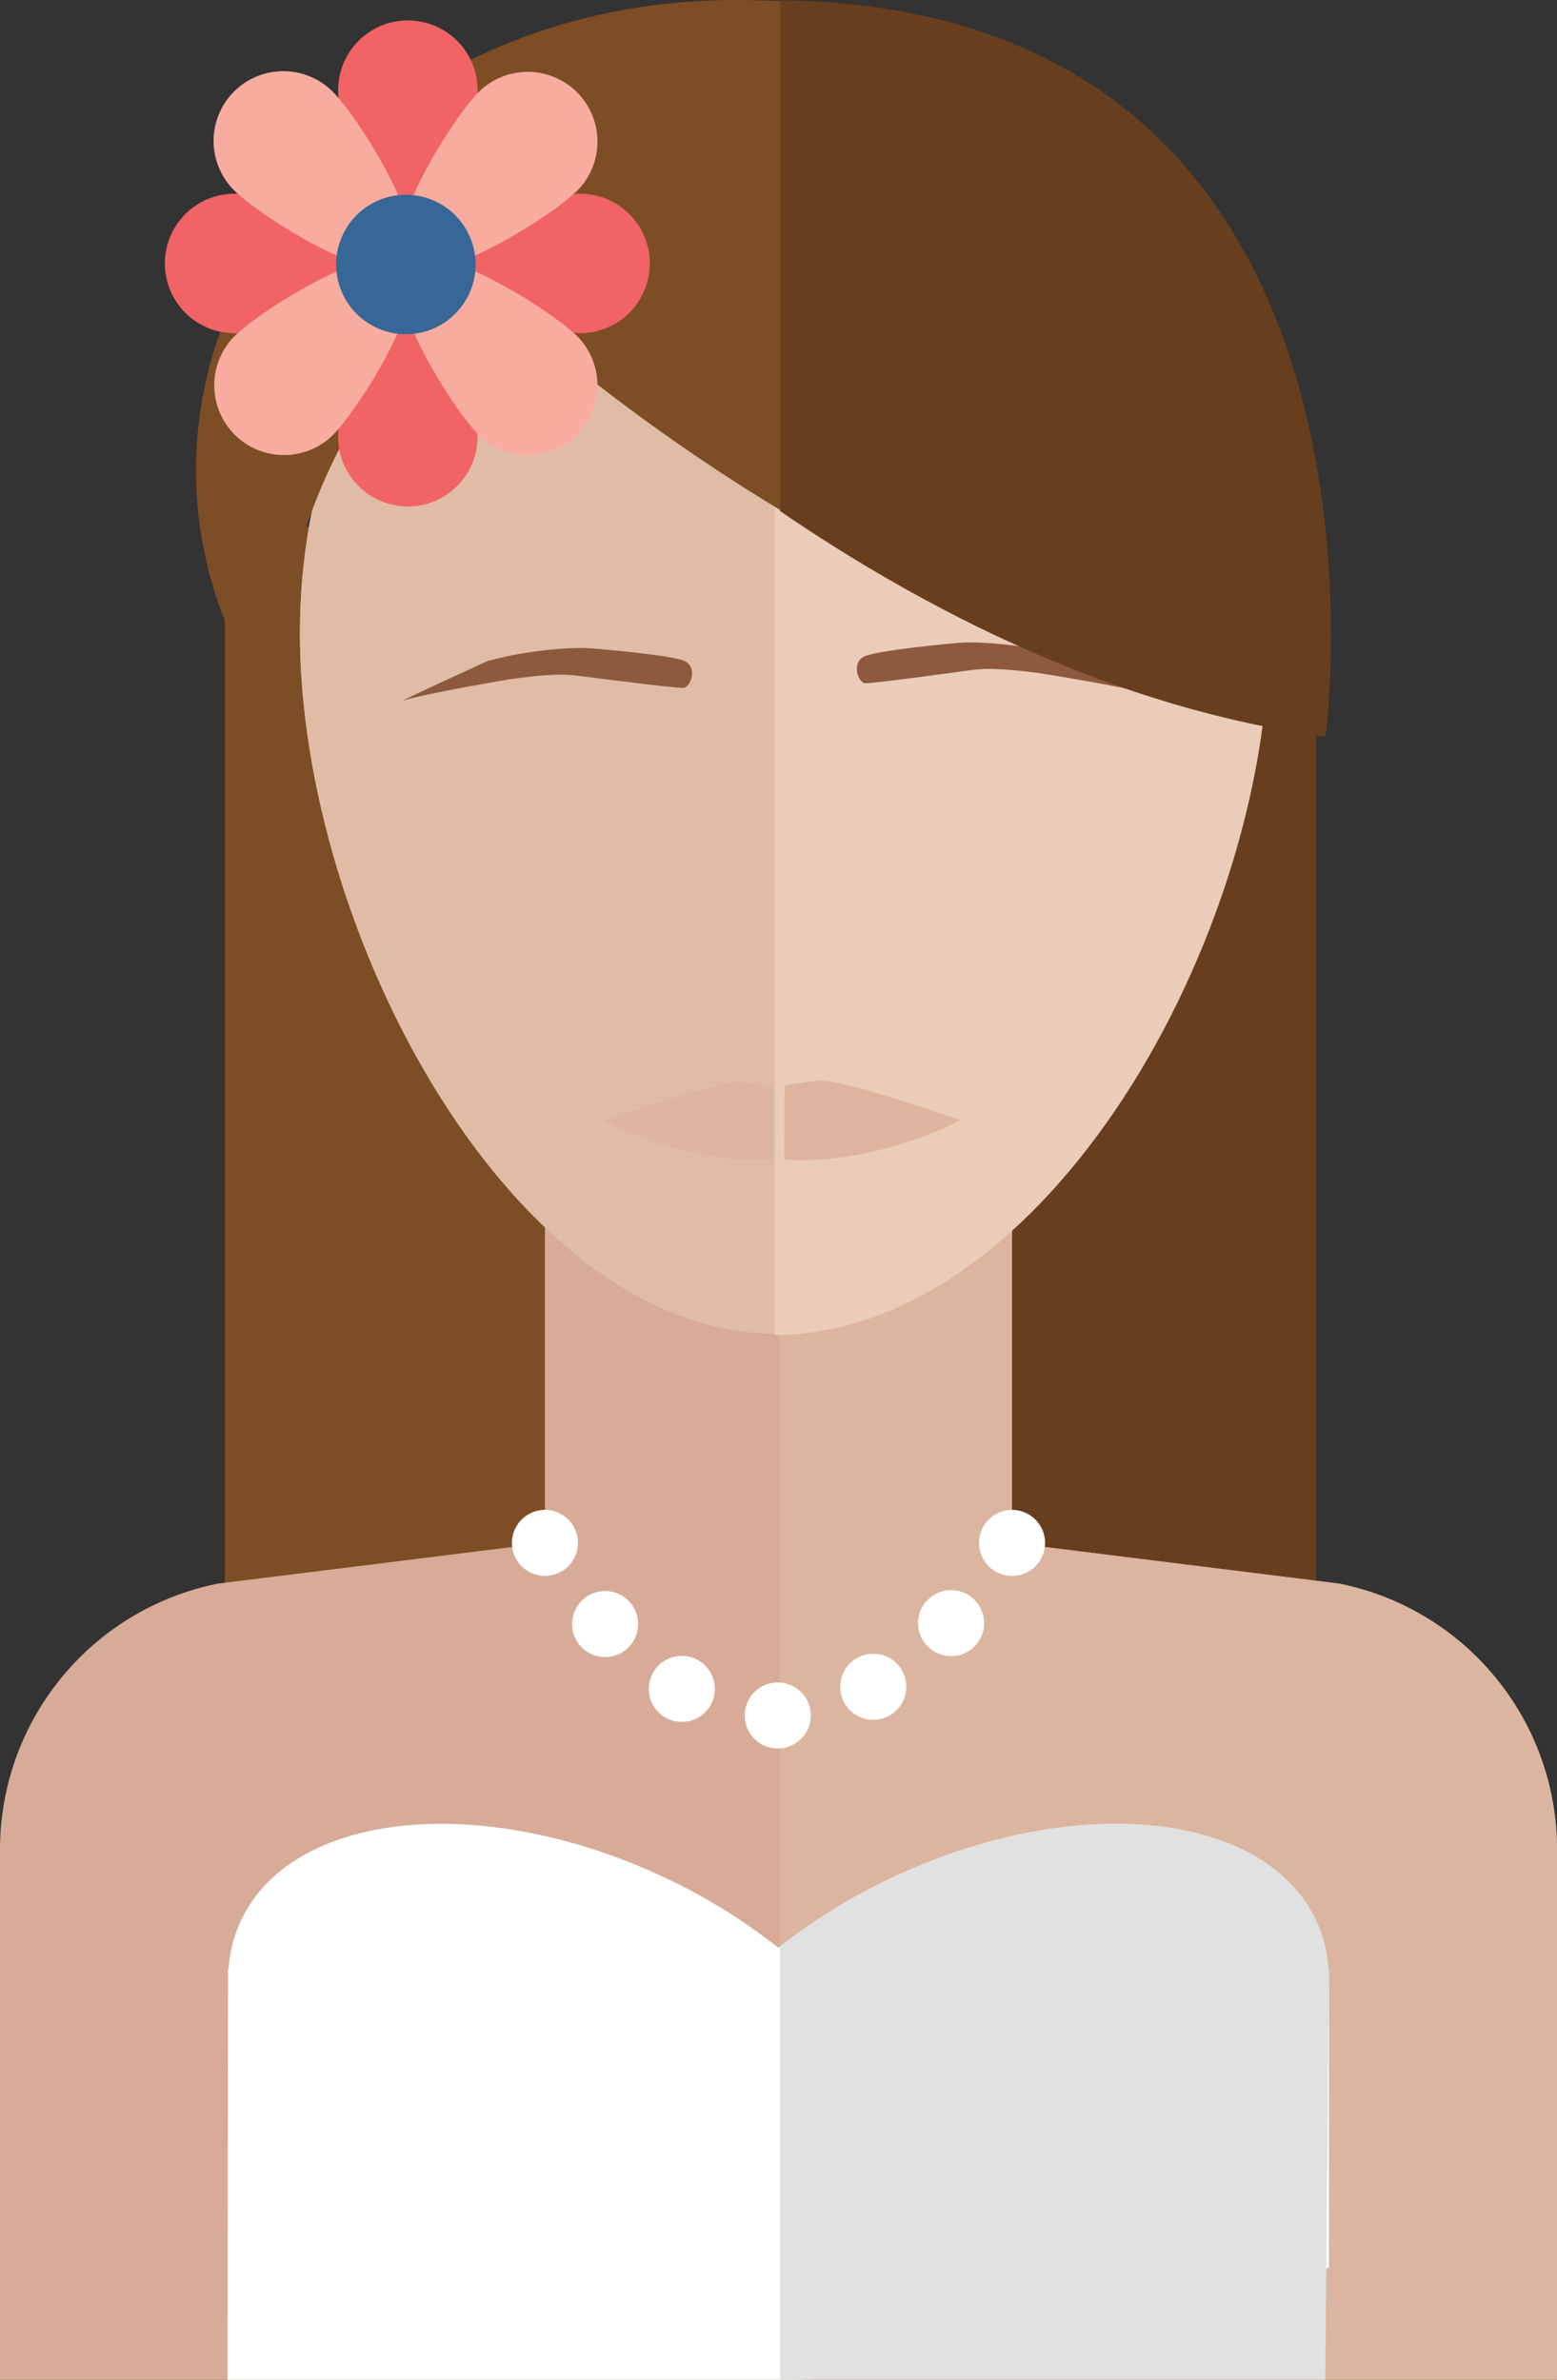 <svg xmlns="http://www.w3.org/2000/svg" width="98.1" height="149.922">
  <rect width="100%" height="100%" fill="#333333" stroke="none"/>
  <path fill="#7D4D25" d="M14.168 33.173h66.595v69.083H14.168z"/>
  <path fill="#683F1E" d="M49.15 41.717h33.779v66.487H49.15z"/>
  <path fill="#D7AB98" d="M84.36 99.764l-20.596-2.562V76.353h-29.43v20.849l-20.597 2.563A17.088 17.088 0 0 0 0 116.523v33.399c14.028 9.392 30.898 0 49.05 0s35.02-5.479 49.05-14.873v-18.527c0-8.147-5.75-15.161-13.74-16.758z"/>
  <path fill="#DBB59F" d="M98.1 116.522a17.092 17.092 0 0 0-13.739-16.759l-20.596-2.562V76.353H49.149v73.567c18.112-.02 34.947 9.377 48.95.002l.001-33.4z"/>
  <path fill="#D6C7A0" d="M79.035 39.876c0 18.961-13.462 44.145-30.069 44.145s-30.07-25.183-30.07-44.145c0-18.964 13.462-34.335 30.069-34.335s30.07 15.372 30.07 34.335z"/>
  <path fill="#E0BCA4" d="M48.967 5.541c-16.607 0-30.069 15.372-30.069 34.335 0 18.961 13.461 44.145 30.069 44.145.031 0 .061-.003.092-.004V5.543l-.092-.002z"/>
  <path fill="#EACCB8" d="M79.951 39.959c0-18.928-13.931-34.275-31.136-34.333v78.476c17.206-.094 31.136-25.215 31.136-44.143z"/>
  <path fill="#7D4D25" d="M29.859 17.564s23.403 23.268 52.707 26.87c0 0 6.512-44.434-36.224-44.434C20.094.001 3.61 24.919 17.244 44.885c0-.001-.612-16.062 12.615-27.321z"/>
  <path fill="#FFF" d="M82.915 120.988c-3.238-6.896-15.169-8.114-26.649-2.725a36.544 36.544 0 0 0-7.216 4.45 36.554 36.554 0 0 0-7.215-4.45c-11.48-5.39-23.412-4.171-26.65 2.725a8.66 8.66 0 0 0-.785 3.072h-.03l-.035 25.862c10.646 4.553 22.402 0 34.716 0 12.312 0 24.035-2.523 34.681-7.076V124.06H83.7a8.655 8.655 0 0 0-.785-3.072z"/>
  <path fill="#E0E1E0" d="M83.73 124.061h-.03a8.655 8.655 0 0 0-.785-3.072c-3.238-6.895-15.169-8.113-26.649-2.725a36.468 36.468 0 0 0-7.116 4.376v27.282c12.274-.014 23.733 4.541 34.353 0l.227-25.861z"/>
  <path fill="#FFF" d="M63.763 99.279c-.548 0-1.082-.22-1.47-.604a2.128 2.128 0 0 1-.611-1.477c0-.547.228-1.08.611-1.468a2.101 2.101 0 0 1 1.47-.612 2.12 2.12 0 0 1 1.475.612c.387.388.607.921.607 1.468 0 .549-.222 1.084-.607 1.477a2.12 2.12 0 0 1-1.475.604zm-16.837 8.829a2.073 2.073 0 0 1 2.038-2.115 2.075 2.075 0 0 1 2.117 2.039 2.08 2.08 0 0 1-2.039 2.121h-.036a2.077 2.077 0 0 1-2.08-2.045zm-5.012.088a2.08 2.08 0 1 1 2.092-3.596 2.079 2.079 0 0 1 .749 2.842 2.073 2.073 0 0 1-1.802 1.035 2.03 2.03 0 0 1-1.039-.281zm11.308-.884a2.084 2.084 0 0 1 .756-2.847 2.08 2.08 0 0 1 2.092 3.596 2.092 2.092 0 0 1-1.046.285 2.093 2.093 0 0 1-1.802-1.034zm-16.648-3.615v.007a2.086 2.086 0 0 1 .167-2.943 2.078 2.078 0 0 1 2.936.166c.762.855.69 2.172-.165 2.938a2.066 2.066 0 0 1-1.387.529 2.07 2.07 0 0 1-1.551-.697zm21.927.073a2.08 2.08 0 0 1-.097-2.938h.009a2.075 2.075 0 0 1 2.936-.097 2.08 2.08 0 0 1 .095 2.938v.006a2.076 2.076 0 0 1-1.516.652 2.062 2.062 0 0 1-1.427-.561zm-24.167-4.491c-.548 0-1.082-.22-1.469-.604a2.117 2.117 0 0 1-.613-1.477 2.095 2.095 0 0 1 2.082-2.08 2.12 2.12 0 0 1 1.474.612c.387.388.607.921.607 1.468 0 .549-.222 1.084-.607 1.477a2.121 2.121 0 0 1-1.474.604z"/>
  <path fill="#DDB49E" d="M49.435 68.404s.515-.128 2.05-.327c1.424-.186 9.017 2.498 9.017 2.498s-5.295 2.854-11.09 2.48m-.742-4.556s-.51-.124-1.975-.318c-1.351-.182-8.569 2.436-8.569 2.436s5.033 2.783 10.544 2.419"/>
  <path fill="#8D5A3D" d="M43.055 43.336c.459-.03.908-1.276.102-1.681-.813-.402-5.734-.793-5.734-.793-.964-.122-3.994.029-6.71.786 0 0-5.939 2.712-5.299 2.487 1.183-.413 6.694-1.341 6.694-1.341 1.484-.2 3.082-.405 4.374-.214-.001.001 6.118.786 6.573.756m11.468-.292c-.458-.025-.896-1.269-.084-1.68.818-.41 5.744-.846 5.744-.846.965-.13 3.995-.006 6.705.726 0 0 5.914 2.657 5.275 2.438-1.18-.401-6.685-1.279-6.685-1.279-1.483-.187-3.08-.378-4.374-.175.002.001-6.125.842-6.581.816"/>
  <path fill="#683F1E" d="M49.149.015v32.184c9.037 6.168 21.073 12.443 34.365 14.207C83.512 46.405 89.737.535 49.149.015z"/>
  <g fill="#F16364">
    <path d="M21.304 5.681a4.394 4.394 0 0 1 8.788 0c0 2.427-1.967 10.983-4.393 10.983-2.428 0-4.395-8.557-4.395-10.983z"/>
    <path d="M30.09 27.513a4.394 4.394 0 1 1-8.788 0c0-2.426 1.967-10.983 4.394-10.983s4.394 8.557 4.394 10.983z"/>
    <path d="M36.613 12.204a4.394 4.394 0 0 1 0 8.787c-2.426 0-10.983-1.967-10.983-4.393-.001-2.427 8.557-4.394 10.983-4.394z"/>
    <path d="M14.78 20.99a4.392 4.392 0 1 1 0-8.786c2.427 0 10.983 1.967 10.983 4.394.001 2.425-8.557 4.392-10.983 4.392z"/>
  </g>
  <path fill="#F8AC9F" d="M30.184 5.772a4.394 4.394 0 0 1 6.214 6.213c-1.717 1.716-9.156 6.375-10.873 4.66-1.716-1.715 2.945-9.157 4.659-10.873z"/>
  <path fill="#F8AC9F" d="M20.959 27.423a4.394 4.394 0 0 1-6.214-6.213c1.717-1.716 9.157-6.375 10.874-4.66 1.715 1.716-2.944 9.158-4.66 10.873z"/>
  <path fill="#F8AC9F" d="M36.397 21.21a4.394 4.394 0 0 1-6.214 6.213c-1.717-1.716-6.375-9.157-4.659-10.873 1.716-1.716 9.157 2.945 10.873 4.66z"/>
  <path fill="#F8AC9F" d="M14.745 11.984a4.393 4.393 0 1 1 6.214-6.213c1.716 1.716 6.375 9.158 4.66 10.873-1.716 1.716-9.157-2.944-10.874-4.66z"/>
  <circle cx="25.572" cy="16.663" r="4.393" fill="#376796"/>
</svg>
